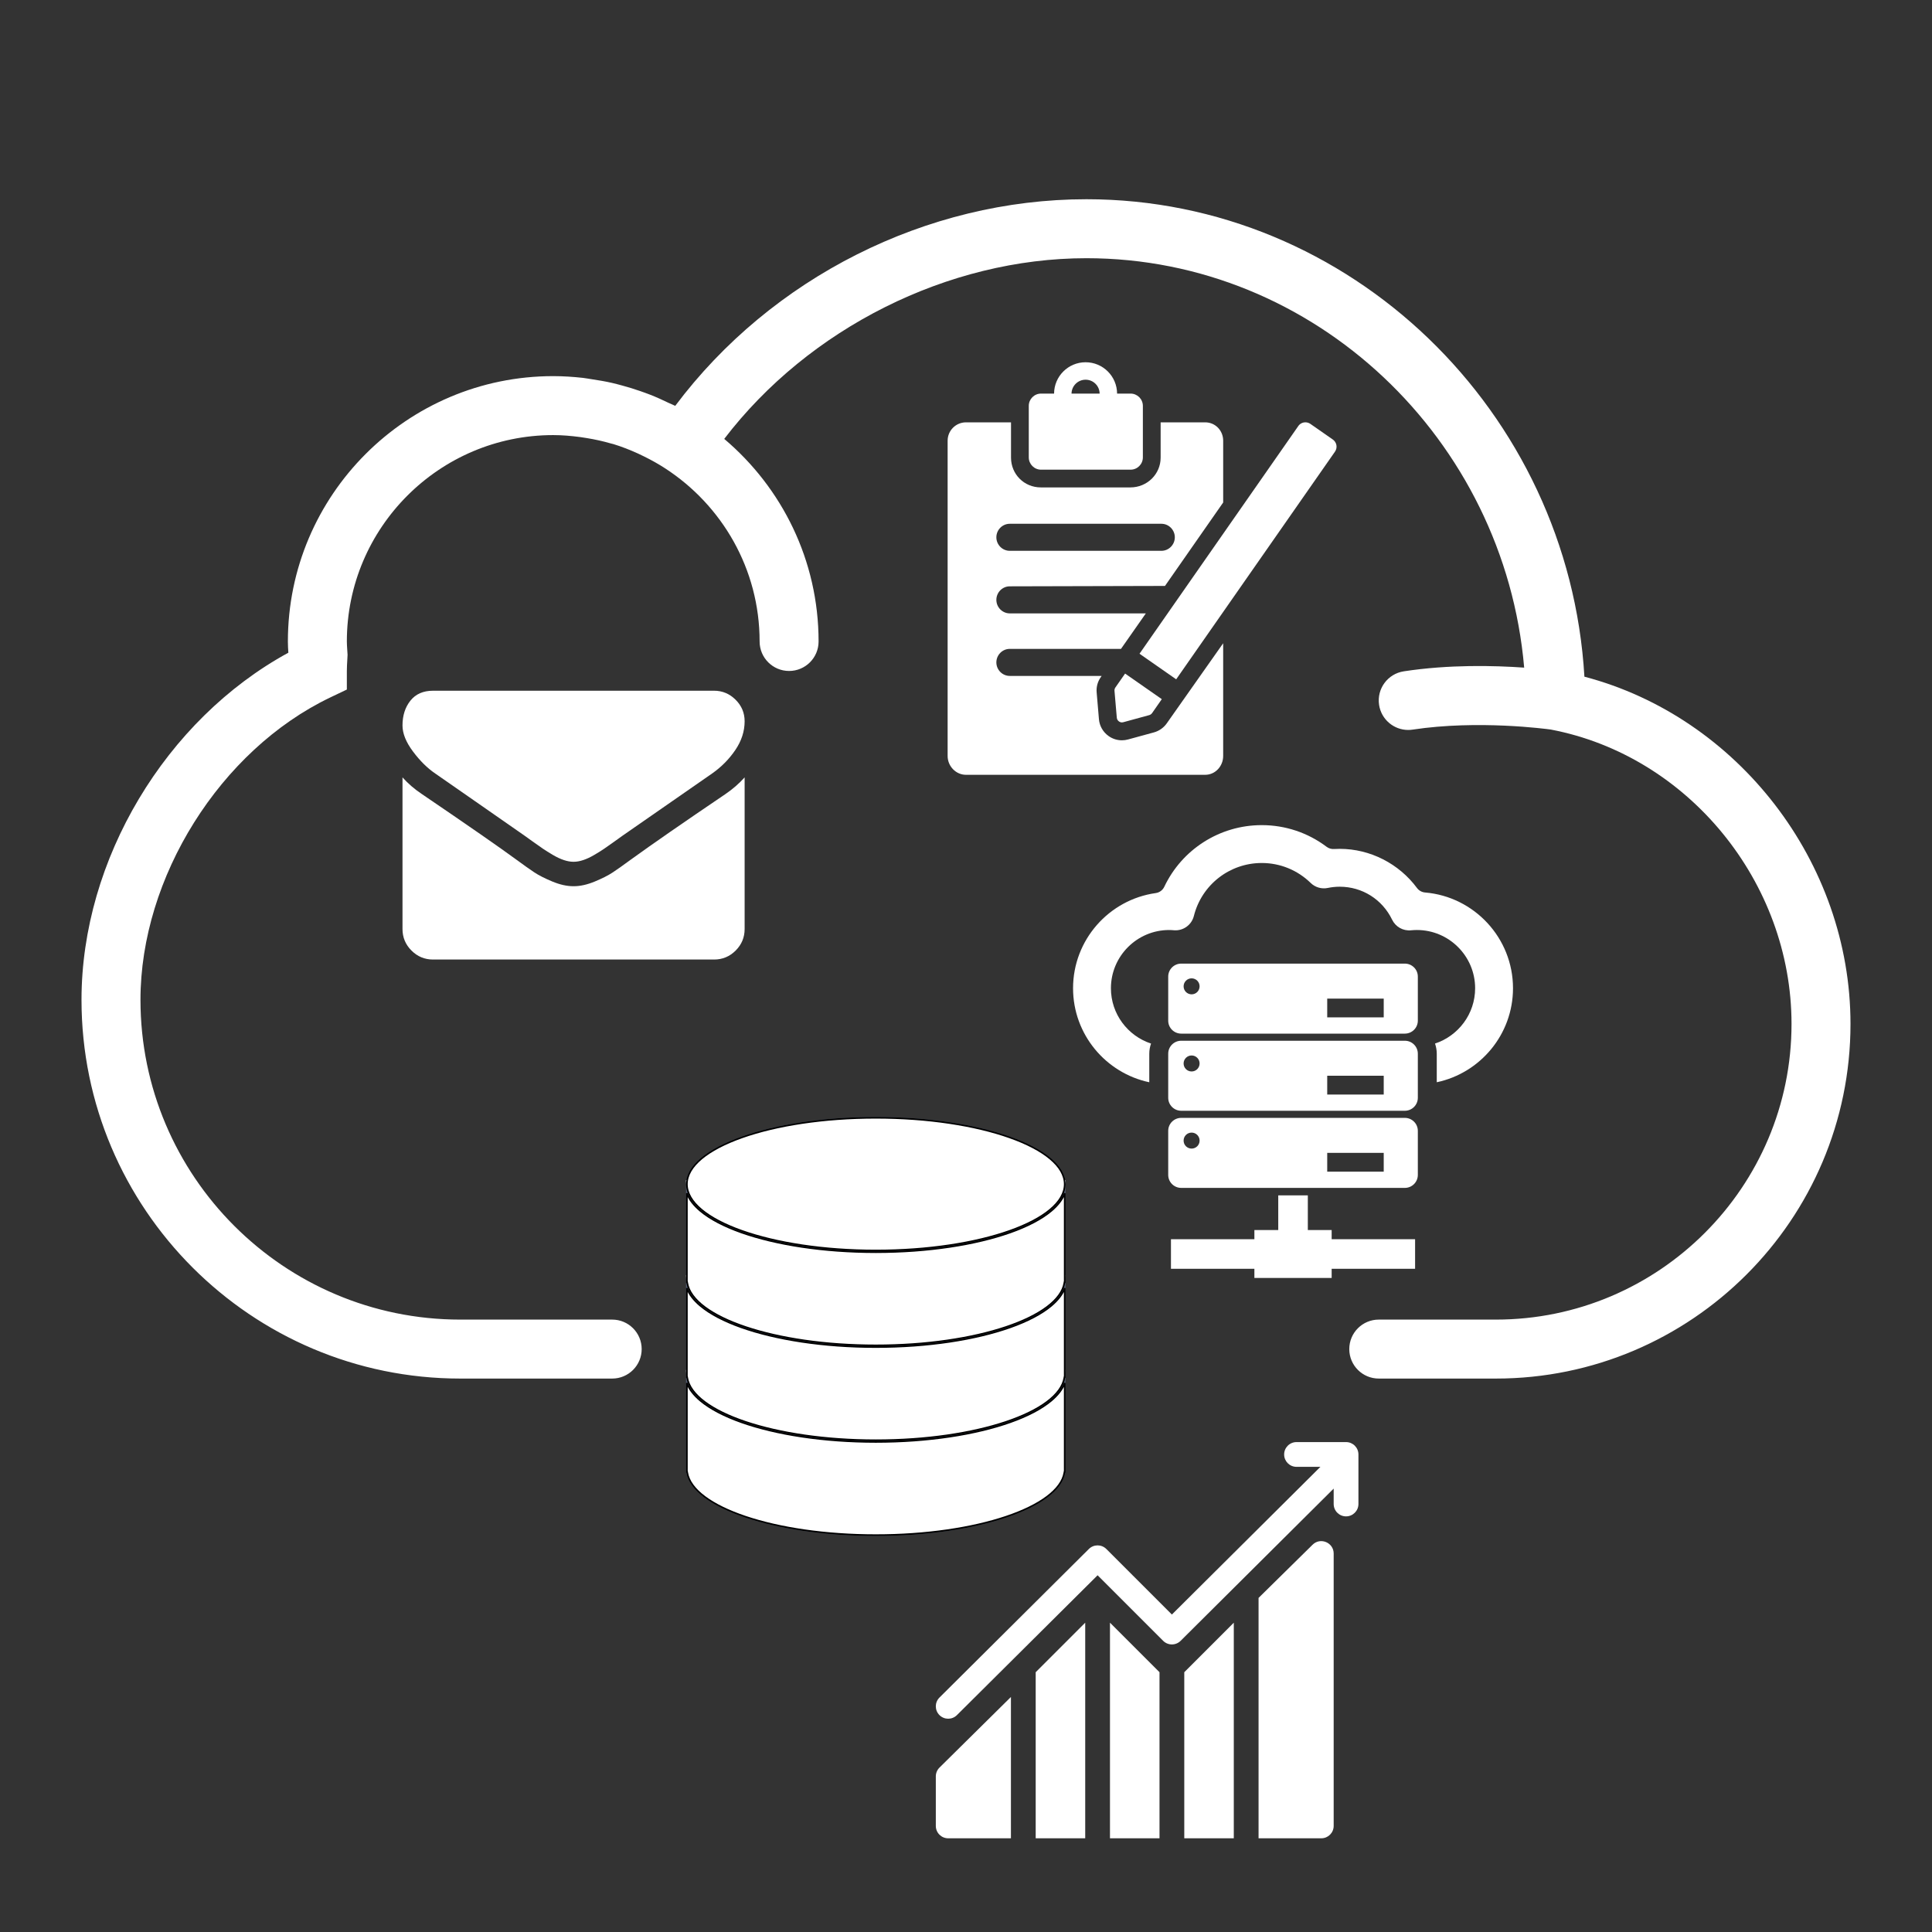 <svg width="234" height="234" viewBox="0 0 234 234" fill="none" xmlns="http://www.w3.org/2000/svg">
<rect x="0" y="0" width="234" height="234" fill="#333333" stroke="none"/>
<path d="M191.9 81.959C190.019 49.82 163.526 24.131 131.584 24.131C112.193 24.131 93.417 33.64 81.783 49.156C81.519 49.017 81.237 48.924 80.969 48.792C80.262 48.449 79.544 48.12 78.809 47.831C78.398 47.67 77.987 47.524 77.573 47.378C76.852 47.124 76.123 46.903 75.377 46.699C74.963 46.589 74.552 46.474 74.131 46.378C73.331 46.196 72.517 46.056 71.692 45.935C71.328 45.882 70.97 45.81 70.603 45.767C69.424 45.639 68.224 45.556 67.007 45.556C49.288 45.556 34.868 59.972 34.868 77.695C34.868 78.156 34.893 78.606 34.925 79.055C20.074 87.151 9.872 104.116 9.872 121.096C9.872 146.389 30.447 166.969 55.74 166.969H74.149C76.12 166.969 77.719 165.372 77.719 163.398C77.719 161.423 76.12 159.827 74.149 159.827H55.74C34.386 159.827 17.014 142.454 17.014 121.096C17.014 106.263 26.673 90.865 39.982 84.483L42.01 83.516V81.266C42.01 80.827 42.039 80.377 42.064 79.927L42.096 79.302L42.053 78.631C42.035 78.32 42.01 78.009 42.01 77.695C42.01 63.915 53.223 52.698 67.007 52.698C68.11 52.698 69.199 52.795 70.281 52.938C70.56 52.973 70.835 53.02 71.11 53.066C72.067 53.223 73.009 53.43 73.938 53.698C74.059 53.734 74.184 53.755 74.302 53.791C75.323 54.102 76.32 54.498 77.295 54.941C77.541 55.052 77.784 55.173 78.027 55.294C78.891 55.719 79.737 56.191 80.551 56.719C87.433 61.179 92.003 68.907 92.003 77.695C92.003 79.67 93.603 81.266 95.574 81.266C97.545 81.266 99.145 79.67 99.145 77.695C99.145 67.861 94.696 59.058 87.718 53.159C97.953 39.768 114.814 31.273 131.584 31.273C159.237 31.273 182.212 53.181 184.605 80.862C180.955 80.605 175.488 80.473 170.025 81.309C168.075 81.605 166.736 83.426 167.032 85.376C167.3 87.144 168.821 88.411 170.557 88.411C170.735 88.411 170.918 88.397 171.1 88.369C179.041 87.169 187.322 88.294 187.826 88.361C204.452 91.522 216.986 106.837 216.986 124.017C216.986 143.761 200.921 159.827 181.177 159.827H166.993C165.022 159.827 163.422 161.423 163.422 163.398C163.422 165.372 165.022 166.969 166.993 166.969H181.177C204.859 166.969 224.128 147.7 224.128 124.017C224.128 104.416 210.462 86.837 191.9 81.959Z" fill="white"/>
<g clip-path="url(#clip0)">
<path d="M52.727 93.694C53.251 94.064 54.831 95.163 57.468 96.99C60.104 98.816 62.123 100.223 63.526 101.209C63.68 101.317 64.007 101.552 64.508 101.914C65.009 102.277 65.426 102.57 65.757 102.793C66.088 103.017 66.489 103.267 66.96 103.545C67.43 103.822 67.873 104.03 68.289 104.168C68.706 104.308 69.091 104.376 69.445 104.376H69.469H69.492C69.847 104.376 70.232 104.307 70.648 104.168C71.064 104.03 71.508 103.822 71.978 103.545C72.448 103.267 72.849 103.017 73.18 102.793C73.512 102.57 73.928 102.277 74.429 101.914C74.93 101.552 75.258 101.317 75.412 101.209C76.83 100.223 80.437 97.718 86.234 93.694C87.359 92.908 88.299 91.96 89.054 90.85C89.81 89.74 90.188 88.576 90.188 87.359C90.188 86.341 89.821 85.47 89.089 84.745C88.357 84.021 87.489 83.659 86.488 83.659H52.45C51.263 83.659 50.349 84.059 49.709 84.861C49.07 85.663 48.75 86.665 48.75 87.867C48.75 88.838 49.174 89.891 50.022 91.023C50.87 92.157 51.772 93.047 52.727 93.694Z" fill="white"/>
<path d="M87.875 96.168C82.819 99.59 78.98 102.25 76.36 104.146C75.481 104.793 74.768 105.299 74.221 105.661C73.673 106.023 72.945 106.393 72.036 106.77C71.126 107.148 70.279 107.337 69.492 107.337H69.469H69.446C68.659 107.337 67.811 107.148 66.902 106.77C65.993 106.393 65.264 106.023 64.717 105.661C64.17 105.299 63.457 104.793 62.578 104.146C60.497 102.62 56.666 99.96 51.086 96.168C50.207 95.583 49.428 94.912 48.75 94.157V112.516C48.75 113.534 49.112 114.405 49.837 115.13C50.561 115.854 51.432 116.217 52.45 116.217H86.488C87.505 116.217 88.376 115.854 89.101 115.13C89.826 114.405 90.188 113.535 90.188 112.516V94.157C89.525 94.896 88.754 95.567 87.875 96.168Z" fill="white"/>
</g>
<g clip-path="url(#clip1)">
<path d="M141.312 87.617C140.937 88.148 140.387 88.534 139.759 88.707L136.64 89.559C136.395 89.628 136.142 89.664 135.887 89.664C135.312 89.664 134.757 89.489 134.288 89.159C133.6 88.68 133.169 87.925 133.101 87.108L132.827 83.887C132.762 83.226 132.94 82.564 133.315 82.032L133.43 81.866H122.302C121.405 81.866 120.677 81.126 120.677 80.23C120.677 79.331 121.405 78.591 122.302 78.591H135.772L138.782 74.292H122.302C121.405 74.292 120.677 73.551 120.677 72.653C120.677 71.756 121.405 71.015 122.302 71.015L141.1 70.967L148.149 60.86V53.376C148.149 52.146 147.197 51.153 145.971 51.153H140.574V55.424C140.574 57.44 138.926 59.034 136.914 59.034H126.061C124.043 59.034 122.452 57.439 122.452 55.424V51.153H116.998C115.769 51.153 114.775 52.147 114.775 53.376V91.565C114.775 92.795 115.77 93.843 116.998 93.843H145.968C147.198 93.843 148.148 92.794 148.148 91.565V77.91L141.312 87.617ZM122.302 63.439H140.667C141.563 63.439 142.292 64.178 142.292 65.076C142.292 65.974 141.563 66.714 140.667 66.714H122.302C121.405 66.714 120.677 65.974 120.677 65.076C120.677 64.178 121.405 63.439 122.302 63.439Z" fill="white"/>
<path d="M126.091 56.886H136.934C137.754 56.886 138.422 56.22 138.422 55.397V49.161C138.422 48.338 137.754 47.671 136.934 47.671H135.3C135.289 45.575 133.585 43.875 131.484 43.875C129.382 43.875 127.68 45.574 127.667 47.671H126.091C125.268 47.671 124.603 48.338 124.603 49.161V55.395C124.603 56.218 125.268 56.886 126.091 56.886ZM131.485 45.989C132.419 45.989 133.176 46.741 133.186 47.672H129.781C129.792 46.741 130.55 45.989 131.485 45.989Z" fill="white"/>
<path d="M161.865 53.914C161.815 53.637 161.657 53.394 161.427 53.233L158.712 51.341C158.529 51.212 158.317 51.151 158.109 51.151C157.778 51.151 157.448 51.307 157.246 51.602L138.015 79.179L142.457 82.277L161.691 54.701C161.85 54.472 161.913 54.189 161.865 53.914Z" fill="white"/>
<path d="M134.986 83.682L135.264 86.92C135.278 87.107 135.377 87.273 135.528 87.38C135.635 87.454 135.762 87.497 135.887 87.497C135.942 87.497 135.998 87.489 136.051 87.473L139.188 86.615C139.33 86.575 139.453 86.488 139.538 86.369L140.715 84.68L136.269 81.581L135.092 83.269C135.009 83.389 134.97 83.535 134.986 83.682Z" fill="white"/>
</g>
<g clip-path="url(#clip2)">
<path d="M170.154 116.711H143.065C142.198 116.711 141.492 117.412 141.492 118.28V123.621C141.492 124.49 142.198 125.19 143.065 125.19H170.154C171.019 125.19 171.725 124.49 171.725 123.621V118.28C171.725 117.412 171.018 116.711 170.154 116.711ZM144.325 120.432C143.789 120.432 143.356 119.999 143.356 119.463C143.356 118.929 143.789 118.495 144.325 118.495C144.861 118.495 145.293 118.929 145.293 119.463C145.293 119.999 144.861 120.432 144.325 120.432ZM167.594 123.224H160.75V120.951H167.594V123.224H167.594Z" fill="white"/>
<path d="M170.154 126.053H143.065C142.198 126.053 141.492 126.754 141.492 127.623V132.963C141.492 133.83 142.198 134.533 143.065 134.533H170.154C171.019 134.533 171.725 133.83 171.725 132.963V127.623C171.725 126.754 171.018 126.053 170.154 126.053ZM144.325 129.774C143.789 129.774 143.356 129.343 143.356 128.805C143.356 128.272 143.789 127.836 144.325 127.836C144.861 127.836 145.293 128.271 145.293 128.805C145.293 129.342 144.861 129.774 144.325 129.774ZM167.594 132.566H160.75V130.293H167.594V132.566H167.594Z" fill="white"/>
<path d="M170.154 135.395H143.065C142.198 135.395 141.492 136.096 141.492 136.964V142.305C141.492 143.172 142.198 143.875 143.065 143.875H170.154C171.019 143.875 171.725 143.172 171.725 142.305V136.964C171.725 136.096 171.018 135.395 170.154 135.395ZM144.325 139.115C143.789 139.115 143.356 138.685 143.356 138.146C143.356 137.611 143.789 137.179 144.325 137.179C144.861 137.179 145.293 137.611 145.293 138.146C145.293 138.685 144.861 139.115 144.325 139.115ZM167.594 141.907H160.75V139.633H167.594V141.907H167.594Z" fill="white"/>
<path d="M161.288 148.983H158.401V144.783H154.819V148.983H151.929V150.09H141.824V153.673H151.929V154.782H161.288V153.673H171.393V150.09H161.288V148.983Z" fill="white"/>
<path d="M172.599 108.096C172.211 108.063 171.855 107.865 171.624 107.553C169.452 104.62 165.97 102.811 162.264 102.811C162.032 102.811 161.8 102.818 161.567 102.832C161.246 102.851 160.929 102.755 160.673 102.561C158.416 100.86 155.683 99.938 152.821 99.938C147.694 99.938 143.143 102.908 141.016 107.405C140.821 107.817 140.432 108.104 139.98 108.167C134.329 108.962 129.967 113.828 129.967 119.694C129.967 125.287 133.932 129.968 139.198 131.081V127.623C139.198 127.192 139.278 126.78 139.411 126.394C136.594 125.468 134.553 122.817 134.553 119.695C134.553 115.805 137.717 112.641 141.607 112.641C141.804 112.641 141.997 112.656 142.189 112.672C143.31 112.759 144.324 112.032 144.598 110.944C145.546 107.164 148.928 104.524 152.821 104.524C155.045 104.524 157.15 105.383 158.748 106.943C159.294 107.476 160.07 107.702 160.817 107.547C161.293 107.447 161.78 107.397 162.264 107.397C164.987 107.397 167.419 108.928 168.611 111.392C169.029 112.259 169.945 112.775 170.903 112.676C171.141 112.652 171.379 112.64 171.61 112.64C175.5 112.64 178.665 115.805 178.665 119.694C178.665 122.817 176.622 125.467 173.806 126.393C173.938 126.78 174.018 127.191 174.018 127.622V131.08C179.285 129.967 183.252 125.287 183.252 119.693C183.251 113.608 178.556 108.598 172.599 108.096Z" fill="white"/>
</g>
<g clip-path="url(#clip3)">
<path d="M129.014 142.942C128.314 138.669 118.314 135.281 106.075 135.281C93.836 135.281 83.836 138.669 83.136 142.942H83.093V143.421V154.433V154.912V155.391V165.924V166.403V166.882V178.373H83.136C83.836 182.645 93.837 186.033 106.075 186.033C118.313 186.033 128.314 182.645 129.014 178.373H129.057V166.882V166.403V165.924V155.391V154.912V154.433V143.421V142.942H129.014Z" fill="#545E73"/>
<path d="M128.957 167.5V178.273H128.929L128.915 178.357C128.746 179.389 128.013 180.381 126.795 181.292C125.58 182.202 123.892 183.022 121.839 183.711C117.734 185.088 112.186 185.934 106.075 185.934C99.964 185.934 94.415 185.088 90.31 183.711C88.258 183.022 86.57 182.202 85.354 181.292C84.137 180.381 83.404 179.389 83.234 178.357L83.221 178.273H83.193V167.5C83.472 168.259 84.036 168.979 84.835 169.648C86.01 170.632 87.705 171.514 89.791 172.253C93.963 173.731 99.72 174.643 106.075 174.643C112.43 174.643 118.187 173.731 122.359 172.253C124.445 171.514 126.14 170.632 127.315 169.648C128.114 168.979 128.678 168.259 128.957 167.5Z" fill="white" stroke="black" stroke-width="0.2"/>
<mask id="path-15-inside-1" fill="white">
<path d="M83.093 165.924V166.403C83.093 166.242 83.11 166.083 83.136 165.924H83.093Z"/>
</mask>
<path d="M83.093 165.924V166.403C83.093 166.242 83.11 166.083 83.136 165.924H83.093Z" fill="white"/>
<path d="M83.093 165.924V165.724H82.893V165.924H83.093ZM83.136 165.924L83.333 165.956L83.371 165.724H83.136V165.924ZM82.893 165.924V166.403H83.293V165.924H82.893ZM83.293 166.403C83.293 166.256 83.308 166.109 83.333 165.956L82.939 165.892C82.912 166.058 82.893 166.228 82.893 166.403H83.293ZM83.136 165.724H83.093V166.124H83.136V165.724Z" fill="black" mask="url(#path-15-inside-1)"/>
<mask id="path-17-inside-2" fill="white">
<path d="M129.014 165.924C129.04 166.083 129.057 166.242 129.057 166.403V165.924H129.014Z"/>
</mask>
<path d="M129.014 165.924C129.04 166.083 129.057 166.242 129.057 166.403V165.924H129.014Z" fill="white"/>
<path d="M129.014 165.924V165.724H128.779L128.816 165.956L129.014 165.924ZM129.057 165.924H129.257V165.724H129.057V165.924ZM128.816 165.956C128.841 166.109 128.857 166.256 128.857 166.403H129.257C129.257 166.228 129.238 166.058 129.211 165.892L128.816 165.956ZM129.257 166.403V165.924H128.857V166.403H129.257ZM129.057 165.724H129.014V166.124H129.057V165.724Z" fill="black" mask="url(#path-17-inside-2)"/>
<path d="M128.957 156.009V166.782H128.929L128.915 166.866C128.746 167.898 128.013 168.89 126.795 169.801C125.58 170.711 123.892 171.531 121.839 172.219C117.734 173.596 112.186 174.443 106.075 174.443C99.964 174.443 94.415 173.596 90.31 172.219C88.258 171.531 86.57 170.711 85.354 169.801C84.137 168.89 83.404 167.898 83.234 166.866L83.221 166.782H83.193V156.009C83.472 156.768 84.036 157.488 84.835 158.157C86.01 159.141 87.705 160.023 89.791 160.762C93.963 162.239 99.72 163.152 106.075 163.152C112.43 163.152 118.187 162.239 122.359 160.762C124.445 160.023 126.14 159.141 127.315 158.157C128.114 157.488 128.678 156.768 128.957 156.009Z" fill="white" stroke="black" stroke-width="0.2"/>
<mask id="path-20-inside-3" fill="white">
<path d="M83.093 154.433V154.912C83.093 154.751 83.11 154.592 83.136 154.433H83.093Z"/>
</mask>
<path d="M83.093 154.433V154.912C83.093 154.751 83.11 154.592 83.136 154.433H83.093Z" fill="white"/>
<path d="M83.093 154.433V154.233H82.893V154.433H83.093ZM83.136 154.433L83.333 154.465L83.371 154.233H83.136V154.433ZM82.893 154.433V154.912H83.293V154.433H82.893ZM83.293 154.912C83.293 154.765 83.308 154.617 83.333 154.465L82.939 154.401C82.912 154.567 82.893 154.737 82.893 154.912H83.293ZM83.136 154.233H83.093V154.633H83.136V154.233Z" fill="black" mask="url(#path-20-inside-3)"/>
<mask id="path-22-inside-4" fill="white">
<path d="M129.014 154.433C129.04 154.592 129.057 154.751 129.057 154.912V154.433H129.014Z"/>
</mask>
<path d="M129.014 154.433C129.04 154.592 129.057 154.751 129.057 154.912V154.433H129.014Z" fill="white"/>
<path d="M129.014 154.433V154.233H128.779L128.816 154.465L129.014 154.433ZM129.057 154.433H129.257V154.233H129.057V154.433ZM128.816 154.465C128.841 154.617 128.857 154.765 128.857 154.912H129.257C129.257 154.737 129.238 154.567 129.211 154.401L128.816 154.465ZM129.257 154.912V154.433H128.857V154.912H129.257ZM129.057 154.233H129.014V154.633H129.057V154.233Z" fill="black" mask="url(#path-22-inside-4)"/>
<path d="M128.957 143.421C128.957 144.503 128.338 145.549 127.187 146.512C126.036 147.476 124.366 148.348 122.292 149.082C118.147 150.55 112.413 151.46 106.075 151.46C99.737 151.46 94.003 150.55 89.858 149.082C87.784 148.348 86.114 147.476 84.963 146.512C83.812 145.549 83.193 144.503 83.193 143.421C83.193 142.338 83.812 141.293 84.963 140.329C86.114 139.366 87.784 138.494 89.858 137.76C94.003 136.291 99.737 135.381 106.075 135.381C112.413 135.381 118.147 136.291 122.292 137.76C124.366 138.494 126.036 139.366 127.187 140.329C128.338 141.293 128.957 142.338 128.957 143.421Z" fill="white" stroke="black" stroke-width="0.2"/>
<path d="M128.957 144.518V155.291H128.929L128.915 155.375C128.746 156.406 128.013 157.399 126.795 158.31C125.58 159.22 123.892 160.04 121.839 160.728C117.734 162.105 112.186 162.951 106.075 162.951C99.964 162.951 94.415 162.105 90.31 160.728C88.258 160.04 86.57 159.22 85.354 158.31C84.137 157.399 83.404 156.406 83.234 155.375L83.221 155.291H83.193V144.518C83.472 145.276 84.036 145.997 84.835 146.666C86.01 147.65 87.705 148.532 89.791 149.271C93.963 150.748 99.72 151.66 106.075 151.66C112.43 151.66 118.187 150.748 122.359 149.271C124.445 148.532 126.14 147.65 127.315 146.666C128.114 145.997 128.678 145.276 128.957 144.518Z" fill="white" stroke="black" stroke-width="0.2"/>
<mask id="path-26-inside-5" fill="white">
<path d="M83.093 142.942V143.421C83.093 143.26 83.11 143.101 83.136 142.942H83.093Z"/>
</mask>
<path d="M83.093 142.942V143.421C83.093 143.26 83.11 143.101 83.136 142.942H83.093Z" fill="white"/>
<path d="M83.093 142.942V142.742H82.893V142.942H83.093ZM83.136 142.942L83.333 142.974L83.371 142.742H83.136V142.942ZM82.893 142.942V143.421H83.293V142.942H82.893ZM83.293 143.421C83.293 143.274 83.308 143.126 83.333 142.974L82.939 142.91C82.912 143.075 82.893 143.246 82.893 143.421H83.293ZM83.136 142.742H83.093V143.142H83.136V142.742Z" fill="black" mask="url(#path-26-inside-5)"/>
<mask id="path-28-inside-6" fill="white">
<path d="M129.014 142.942C129.04 143.101 129.057 143.26 129.057 143.421V142.942H129.014Z"/>
</mask>
<path d="M129.014 142.942C129.04 143.101 129.057 143.26 129.057 143.421V142.942H129.014Z" fill="white"/>
<path d="M129.014 142.942V142.742H128.779L128.816 142.974L129.014 142.942ZM129.057 142.942H129.257V142.742H129.057V142.942ZM128.816 142.974C128.841 143.126 128.857 143.274 128.857 143.421H129.257C129.257 143.246 129.238 143.075 129.211 142.91L128.816 142.974ZM129.257 143.421V142.942H128.857V143.421H129.257ZM129.057 142.742H129.014V143.142H129.057V142.742Z" fill="black" mask="url(#path-28-inside-6)"/>
</g>
<g clip-path="url(#clip4)">
<path d="M125.441 202.534V222.65H131.439V196.536L125.441 202.534Z" fill="white"/>
<path d="M134.438 196.536V222.65H140.437V202.534L134.438 196.536Z" fill="white"/>
<path d="M143.437 202.534V222.65H149.435V196.536L143.437 202.534Z" fill="white"/>
<path d="M158.972 187.098L152.434 193.536V222.65H160.032C160.861 222.65 161.532 221.98 161.532 221.151V188.159C161.532 186.831 159.918 186.152 158.972 187.098Z" fill="white"/>
<path d="M113.783 214.092C113.502 214.373 113.344 214.754 113.344 215.152V221.15C113.344 221.979 114.014 222.65 114.843 222.65H122.442V205.533L113.783 214.092Z" fill="white"/>
<path d="M163.031 174.662H157.033C156.204 174.662 155.533 175.333 155.533 176.162C155.533 176.991 156.204 177.661 157.033 177.661H159.925L141.936 195.55L133.999 187.613C133.413 187.027 132.464 187.027 131.878 187.613L113.783 205.608C113.197 206.194 113.197 207.143 113.783 207.729C114.368 208.314 115.317 208.314 115.903 207.729L132.939 190.793L140.876 198.731C141.462 199.317 142.411 199.317 142.997 198.731L161.532 180.296V182.16C161.532 182.989 162.202 183.66 163.031 183.66C163.86 183.66 164.531 182.989 164.531 182.16V176.162C164.531 175.333 163.86 174.662 163.031 174.662Z" fill="white"/>
</g>
<defs>
<clipPath id="clip0">
<rect width="41.438" height="41.438" fill="white" transform="translate(48.75 79.219)"/>
</clipPath>
<clipPath id="clip1">
<rect width="49.969" height="49.969" fill="white" transform="translate(113.344 43.875)"/>
</clipPath>
<clipPath id="clip2">
<rect width="54.844" height="54.844" fill="white" transform="translate(129.188 99.938)"/>
</clipPath>
<clipPath id="clip3">
<rect width="53.625" height="53.625" fill="white" transform="translate(81.656 135.281)"/>
</clipPath>
<clipPath id="clip4">
<rect width="51.188" height="51.188" fill="white" transform="translate(113.344 173.062)"/>
</clipPath>
</defs>
</svg>
